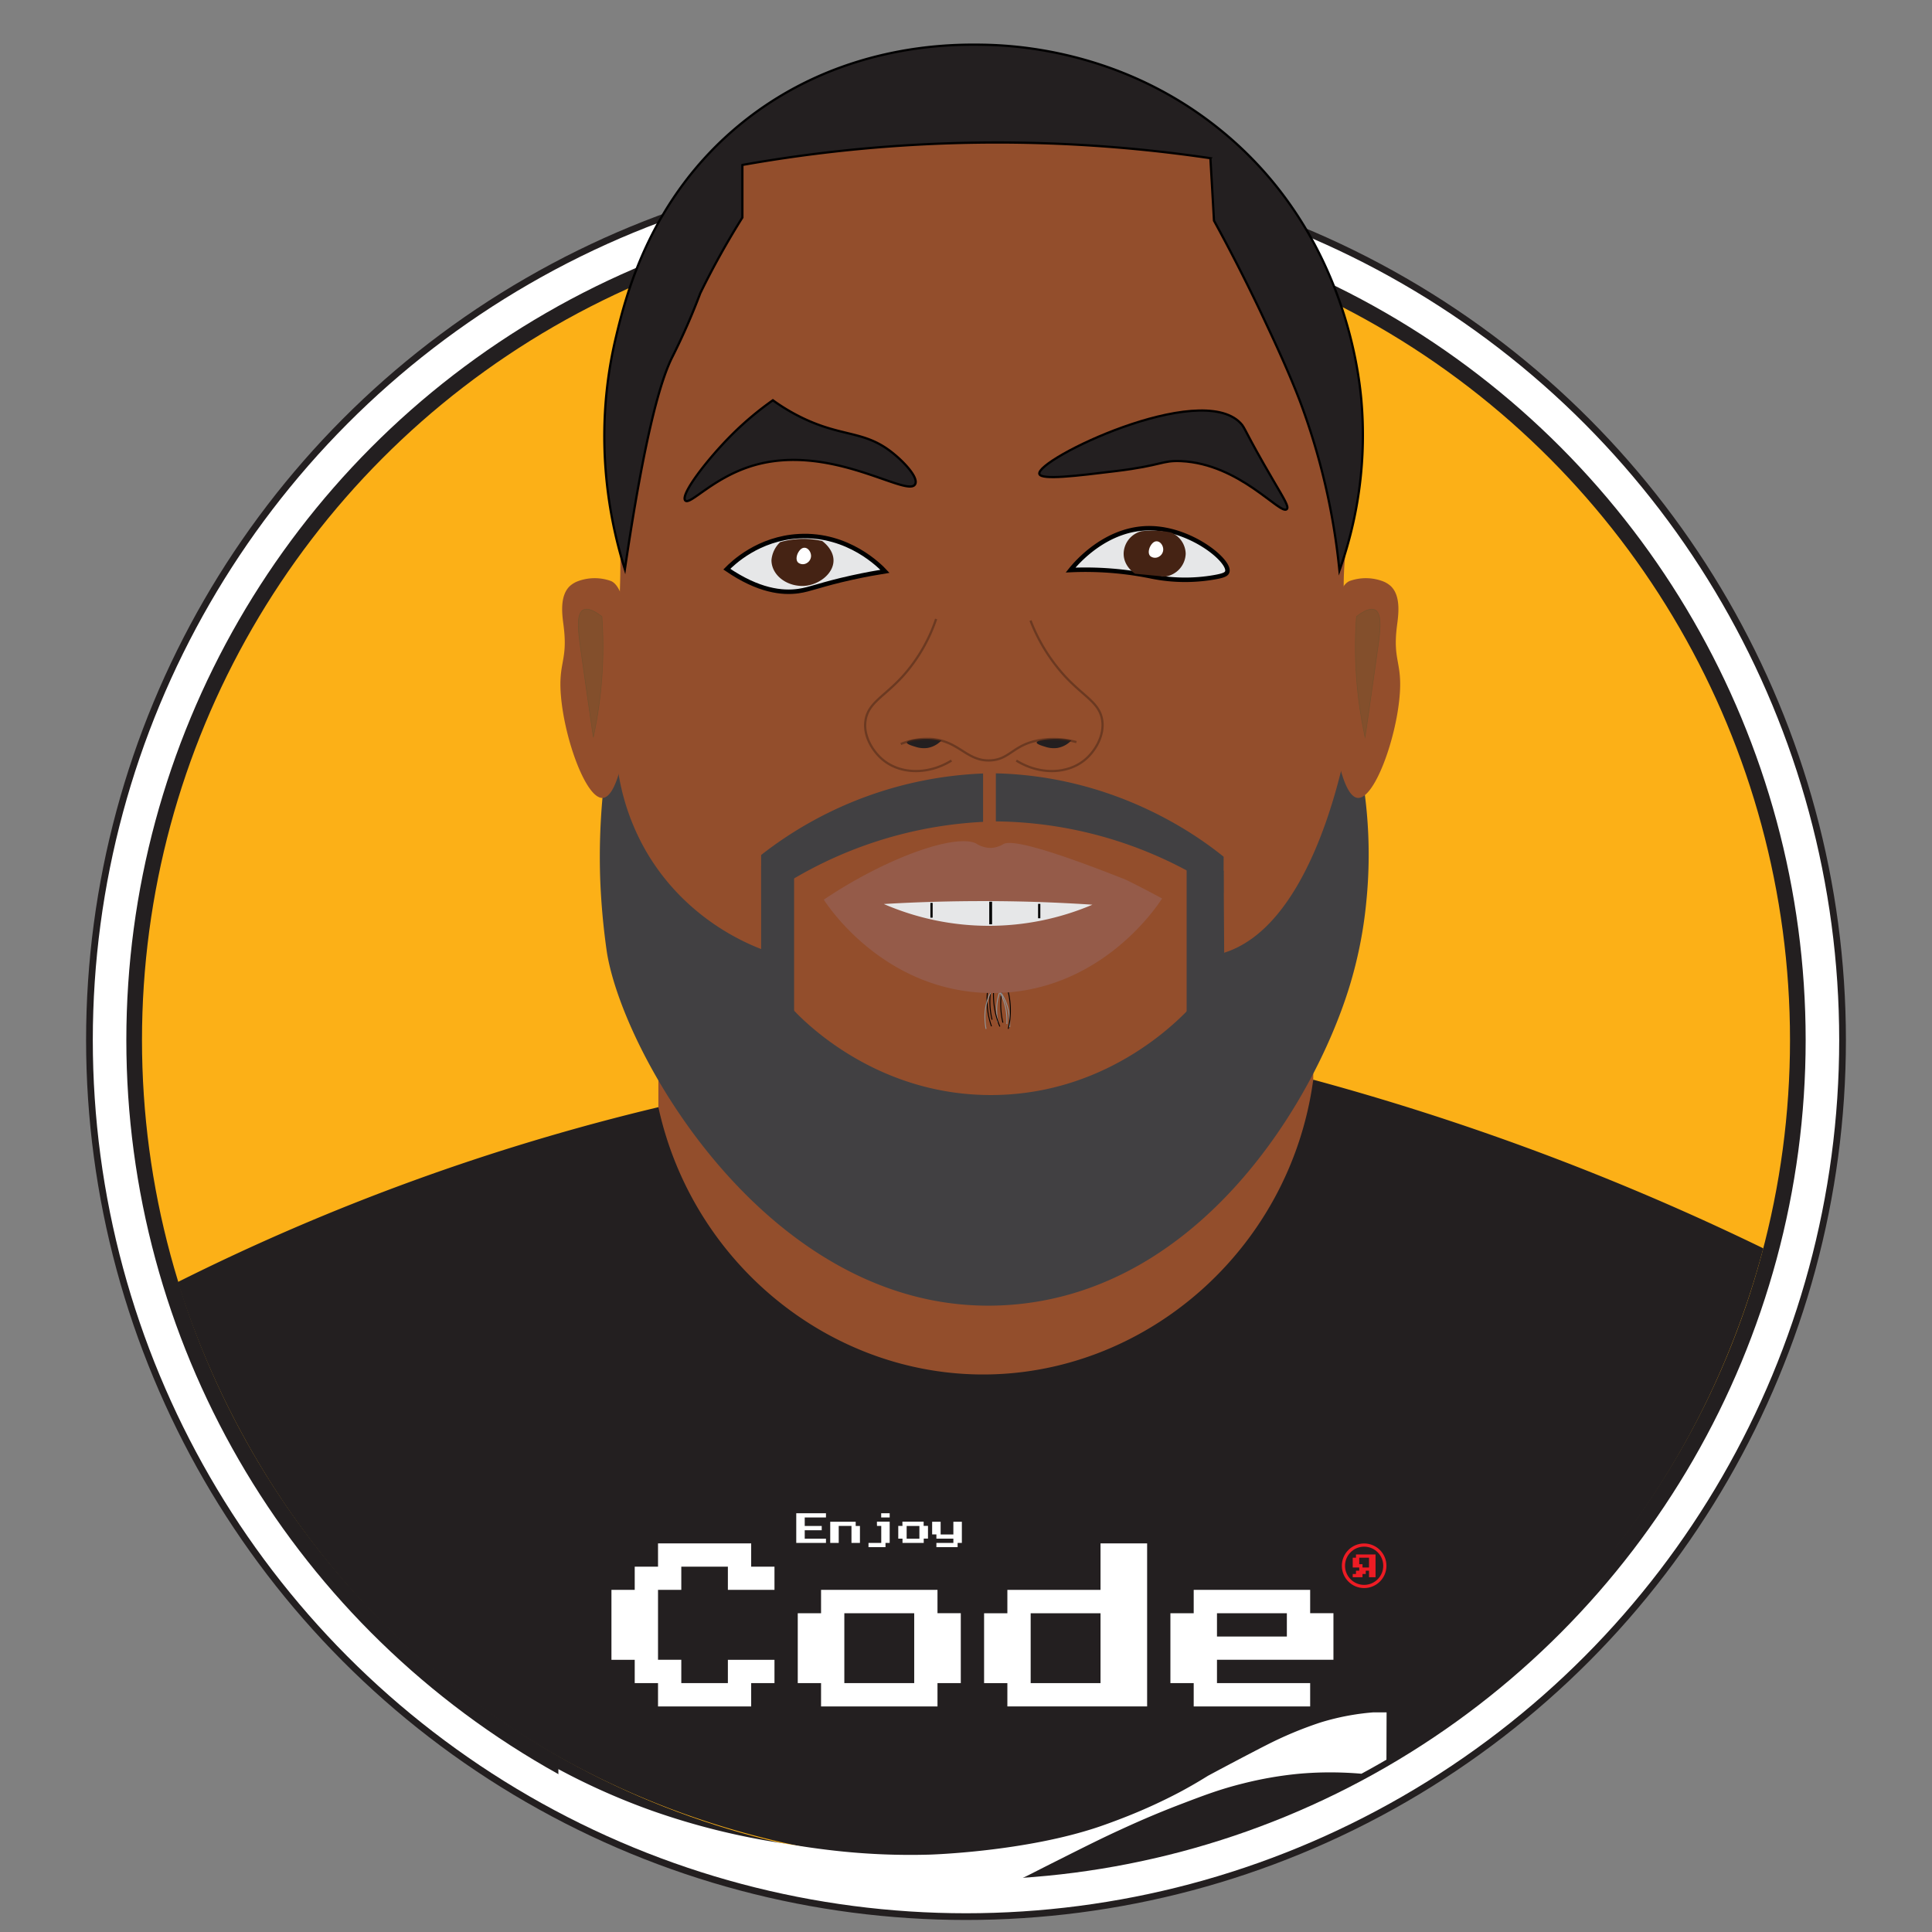 <svg id="assets" xmlns="http://www.w3.org/2000/svg" xmlns:xlink="http://www.w3.org/1999/xlink" viewBox="0 0 864 864"><rect x="0" y="0" width="864" height="864" fill="#808080" stroke="none"/><defs><style>.cls-1,.cls-16,.cls-17,.cls-18,.cls-19,.cls-8,.cls-9{fill:none;}.cls-15,.cls-2{fill:#fff;}.cls-2,.cls-3{stroke:#231f20;}.cls-12,.cls-13,.cls-16,.cls-17,.cls-18,.cls-19,.cls-2,.cls-3,.cls-7,.cls-8,.cls-9{stroke-miterlimit:10;}.cls-2{stroke-width:3px;}.cls-3{fill:#fcb017;stroke-width:7px;}.cls-4{fill:#934e2c;}.cls-5,.cls-7{fill:#231f20;}.cls-6{fill:#414042;}.cls-13,.cls-16,.cls-17,.cls-7,.cls-8{stroke:#000;}.cls-8{stroke-width:0.41px;}.cls-9{stroke:#939598;stroke-width:0.41px;}.cls-10{fill:#955b49;}.cls-11,.cls-13{fill:#e6e7e8;}.cls-12{fill:#834f2c;stroke:#734f2c;stroke-width:0.25px;}.cls-13{stroke-width:2px;}.cls-14{fill:#452314;}.cls-17{stroke-width:1.25px;}.cls-18{stroke:#442416;opacity:0.5;}.cls-19{stroke:#ed1c24;stroke-width:1.43px;}.cls-20{fill:#ed1c24;}.cls-21{clip-path:url(#clip-path);}</style><clipPath id="clip-path"><path class="cls-1" d="M631.6,779.91c-32.53,20.5-121.64,70.42-240.61,61A384.9,384.9,0,0,1,240.9,796.85q-4.78-15.54-9.58-31.08H632.68Z"/></clipPath></defs><title>profilepic</title><g id="profilepic"><circle class="cls-2" cx="432" cy="465.12" r="392"/><circle class="cls-3" cx="432" cy="465.12" r="372"/><rect class="cls-4" x="294.43" y="457.53" width="292.86" height="222.53"/><path class="cls-5" d="M79.52,573.34a995.88,995.88,0,0,1,214.91-78.2c15.07,69.1,75.35,118.55,143.21,119.52,73.73,1.06,139.33-55.35,149.65-131.82a1145.92,1145.92,0,0,1,125.15,41.79c27.16,10.84,52.54,22.17,76.11,33.63-9,34-31.76,101.47-91.3,163.17a365.94,365.94,0,0,1-249.1,112.06c-59.79,2.27-163.17-10.7-252.36-85.14C119.07,684.31,89.85,606.42,79.52,573.34Z"/><path class="cls-4" d="M583.89,397.45C557.62,460.68,500,502.37,439.07,502.18c-80.2-.24-126.66-72.88-134-84.38-5.4-8.46-33.86-53-31.31-106.82.7-14.81,3.79-31,3.68-62.61-.08-26.73-2.36-39.43-2.95-51.88-1.63-34.83,9.12-87.41,47.15-126.76C368.73,21,431.13,20,439.5,20c7.5,0,66.71.91,114.18,46C606.55,116.31,608.6,183.41,608,194.54c-.5,9.4-.77,18.84-.77,18.84a185.45,185.45,0,0,1-4.08,25.36c-5,22.25-.26,52.64.91,66.25C605.85,325.77,603.47,356.29,583.89,397.45Z"/><path class="cls-6" d="M603.3,441.79c-16.16,51.95-66.79,135.09-150.9,141.7-105.26,8.28-173.43-110.33-181-157.65a313,313,0,0,1-2.95-31.74,293.36,293.36,0,0,1,7.91-79.43,102.63,102.63,0,0,0,12.22,65.4c17.65,30.87,45.76,42.15,53.4,44.94q6.56,13.47,13.12,26.94c5.22,5.49,37.66,38.45,89.61,37.75,52.63-.72,84.39-35.44,89.34-41l.06-20.85a39.77,39.77,0,0,0,9.61-.81c43.89-9.16,58.37-91.31,60.25-102.67a210,210,0,0,1,7.06,78.78A191.24,191.24,0,0,1,603.3,441.79Z"/><path class="cls-7" d="M409.25,216.56c-3.46,6.29-38.63-19.28-73.74-7.95-17.08,5.51-27,17.43-29.06,15.21-2.34-2.52,9.73-18.37,21.1-29.67A140.94,140.94,0,0,1,345.63,179a87.34,87.34,0,0,0,13.08,7.83c17.45,8.45,27.08,5.81,39,14.58C403.52,205.68,411,213.49,409.25,216.56Z"/><path class="cls-7" d="M575.48,227.68c-2.8,3-20.83-20.27-47.37-21.47-8.54-.38-8.41,1.94-28.87,4.44-17.95,2.2-33.59,4.11-34.43,1.32-1.9-6.36,71.57-41.94,89.95-22.78,2.24,2.33,1.58,3.31,14.8,25.9C574.44,223.43,576.48,226.62,575.48,227.68Z"/><path class="cls-7" d="M332,73.78v23.5a366.73,366.73,0,0,0-18.81,33.8,294.39,294.39,0,0,1-12.42,28.36c-5.16,10.05-12.33,34.13-21.32,95.15-5.53-17.52-15.25-56.62-4-103.82,4.62-19.35,15.43-62.07,55.29-94.92C374.63,19.74,424.19,19.76,439.5,20c17,.26,62.7,3.47,104.94,37.05C600,101.18,607.5,164.39,608.81,179A179.87,179.87,0,0,1,599,255.12a299.54,299.54,0,0,0-17.73-75.91C575.78,164.94,568.83,150.27,564,140c-8.13-17.13-15.55-31.21-21.1-41.33q-.79-14-1.61-27.92a651.56,651.56,0,0,0-209.22,3Z"/><path class="cls-6" d="M355.12,452H340.39V387.33l14.73-8.1Z"/><path class="cls-6" d="M547.72,465.14H530.67V376.43l16.55,13Q547.47,427.29,547.72,465.14Z"/><path class="cls-8" d="M449,439a36.07,36.07,0,0,0-1.4,12.33,35.26,35.26,0,0,0,.9,6"/><path class="cls-8" d="M444.14,437.68A35.85,35.85,0,0,0,442.75,450a35.1,35.1,0,0,0,.9,6"/><path class="cls-8" d="M442,440.64a36.3,36.3,0,0,0-.12,12.42,35,35,0,0,0,1.52,5.91"/><path class="cls-9" d="M448.25,440.94a23.43,23.43,0,0,0-2.54,10.51,29.89,29.89,0,0,0,.51,5.74"/><path class="cls-9" d="M443,443.9a23.29,23.29,0,0,0-2.54,10.51,29.11,29.11,0,0,0,.51,5.74"/><path class="cls-9" d="M446.08,442.12A23.44,23.44,0,0,1,450,452.19a30.37,30.37,0,0,1,.27,5.76"/><path class="cls-9" d="M447.31,443.47a23.44,23.44,0,0,1,3.94,10.08,28.68,28.68,0,0,1,.27,5.75"/><path class="cls-8" d="M444.54,440.87a36.14,36.14,0,0,0,.7,12.4,36.56,36.56,0,0,0,1.9,5.8"/><path class="cls-8" d="M450.39,441.74a35.59,35.59,0,0,1,.5,18.37"/><path class="cls-10" d="M368.41,402.33A209,209,0,0,1,389.24,390c22.34-11.56,41.29-16.19,47.49-12.66a11.92,11.92,0,0,0,6.37,1.84,11.38,11.38,0,0,0,5.6-1.69c3.11-1.78,15.85.5,54.66,15.87,4,1.95,9.6,4.79,16.31,8.44-1.46,2.37-27.16,42.3-75.83,42.29C395.63,444,370,404.84,368.41,402.33Z"/><path class="cls-11" d="M395.25,404.28c14.34-.85,29.52-1.33,45.46-1.3,16.81,0,32.78.62,47.83,1.6a118.13,118.13,0,0,1-93.29-.3Z"/><path class="cls-4" d="M273.05,259.77a21.52,21.52,0,0,0-15,.3,11.25,11.25,0,0,0-3.12,1.94c-4.93,4.51-3.43,13.57-2.88,17.91,2,15.84-2.54,16.06-1.17,31.6,1.74,19.65,11.37,45.86,18.69,45.31C283,355.82,287.55,264.94,273.05,259.77Z"/><path class="cls-12" d="M269.18,275.74c-2.68-2.08-6.08-4.12-8.3-3-3.33,1.72-2.28,9.74-1.19,17.48,2.37,16.85,4.27,30.07,5.64,39.43a192.53,192.53,0,0,0,3.26-20.16A191,191,0,0,0,269.18,275.74Z"/><path class="cls-4" d="M603.73,259.77a21.52,21.52,0,0,1,15,.3,11.39,11.39,0,0,1,3.12,1.94c4.93,4.51,3.43,13.57,2.88,17.91-2,15.84,2.54,16.06,1.17,31.6-1.74,19.65-11.37,45.86-18.69,45.31C593.81,355.82,589.23,264.94,603.73,259.77Z"/><path class="cls-12" d="M606.62,275.74c2.67-2.08,6.08-4.12,8.3-3,3.33,1.72,2.27,9.74,1.18,17.48-2.36,16.85-4.27,30.07-5.63,39.43a189.95,189.95,0,0,1-3.85-53.95Z"/><path class="cls-6" d="M439.64,345.91a172,172,0,0,0-99.25,36.44v20.13a185.07,185.07,0,0,1,99.25-34.94Z"/><path class="cls-6" d="M445.35,345.84v21.49a184.08,184.08,0,0,1,101.82,31.95l.05-16.14C537.27,375.1,500.32,347.14,445.35,345.84Z"/><path class="cls-13" d="M395.75,255.5c-3.46.55-8.66,1.46-14.92,2.84-13.9,3.07-18.16,5.19-23.79,6-7.19,1-17.78-.06-32-9.81,2.69-2.74,14.1-13.77,32.25-14.75C379.44,238.55,393.73,253.34,395.75,255.5Z"/><path class="cls-14" d="M372.75,250.48c.12,6.34-7.21,11.56-13.87,11.56-7.67,0-13.88-5.18-13.88-11.56a12.61,12.61,0,0,1,3.68-7.83l.22-.21a37.9,37.9,0,0,1,8.56-1.42,37.45,37.45,0,0,1,10.22.91C368.57,242.59,372.66,245.8,372.75,250.48Z"/><path class="cls-15" d="M362.7,248.66a3.71,3.71,0,0,1-1.81,3.1,3.4,3.4,0,0,1-3.93-.15c-1.47-1.41-.28-4-.15-4.23s1.2-2.5,3-2.42C361.46,245,362.73,246.93,362.7,248.66Z"/><path class="cls-13" d="M548.83,255.75c1.53-4.65-15.39-18.83-33.55-19.5-20.54-.76-34.43,16.07-36.52,18.68a147,147,0,0,1,36.52,2.92,75.88,75.88,0,0,0,27.69.32C547.13,257.45,548.48,256.83,548.83,255.75Z"/><path class="cls-14" d="M530.25,247.6a10.7,10.7,0,0,1-9.3,10.27l-13.32-1.3c-.28-.17-5.15-3.29-5.13-9a10.54,10.54,0,0,1,7.94-10,42.17,42.17,0,0,1,4.54-.27,42.77,42.77,0,0,1,8.67.82A10.55,10.55,0,0,1,530.25,247.6Z"/><path class="cls-15" d="M520.2,245.78a3.69,3.69,0,0,1-1.81,3.1,3.4,3.4,0,0,1-3.93-.15c-1.46-1.41-.27-4-.15-4.23s1.2-2.5,3-2.42C519,242.15,520.23,244.05,520.2,245.78Z"/><line class="cls-16" x1="416.58" y1="403.78" x2="416.58" y2="410.38"/><line class="cls-17" x1="443.03" y1="403.25" x2="443.03" y2="413.35"/><line class="cls-16" x1="464.74" y1="404.21" x2="464.74" y2="410.65"/><path class="cls-18" d="M418.64,276.81a73.43,73.43,0,0,1-14.85,25.53c-8.48,9.34-15.47,11.85-16.72,19.82-1.11,7,3.28,13.77,7.43,17.35,7.8,6.75,20.41,7.18,31,.62"/><path class="cls-18" d="M460.85,277.52a78.93,78.93,0,0,0,15.34,24.82c8.64,9.34,15.6,11.93,16.73,19.82,1,7-3.25,13.74-7.43,17.35-7.8,6.75-20.42,7.18-31,.62"/><path class="cls-5" d="M421,331.15a11.12,11.12,0,0,1-6.36,3.36,12.15,12.15,0,0,1-5.47-.61c-1.23-.37-3.68-1.1-3.63-1.85.07-1.06,5.21-1.73,9.18-1.66A31.38,31.38,0,0,1,421,331.15Z"/><path class="cls-5" d="M479.08,331.15a11.12,11.12,0,0,1-6.36,3.36,12.13,12.13,0,0,1-5.47-.61c-1.23-.37-3.69-1.1-3.64-1.85.07-1.06,5.22-1.73,9.18-1.66A31.4,31.4,0,0,1,479.08,331.15Z"/><path class="cls-18" d="M402.84,332.72a31.94,31.94,0,0,1,12.29-2.32c13.51.22,16.81,10.14,27.7,9.66,8.92-.4,10.21-7.13,22.33-9.13a38.44,38.44,0,0,1,16.23.94"/><g id="outline"><path class="cls-15" d="M294.27,695.42v-5.21h41.66v10.41h10.42V711H325.51V700.62H304.68V711H294.27v31.25h10.41V752.7h20.83V742.29h20.84V752.7H335.93v10.42H294.27V752.7H283.85V742.29H273.44V711h10.41V700.62h10.42Z"/><path class="cls-15" d="M367.18,716.25V711h52.07v10.42h10.42V752.7H419.25v10.42H367.18V752.7H356.76V721.46h10.42Zm41.66,20.83V721.46H377.59V752.7h31.25Z"/><path class="cls-15" d="M492.16,700.62V690.21H513v72.91H450.5V752.7H440.09V721.46H450.5V711h41.66Zm0,36.46V721.46H460.92V752.7h31.24Z"/><path class="cls-15" d="M533.83,716.25V711h52.08v10.42h10.41v20.83H544.24V752.7h41.67v10.42H533.83V752.7H523.41V721.46h10.42Zm41.66,10.41v-5.2H544.24v10.41h31.25Z"/><path class="cls-15" d="M356.09,683.38v-6.65h13.29v1.9h-9.5v3.8h7.6v1.9h-7.6v3.79h9.5V690H356.09Z"/><path class="cls-15" d="M371.28,685.28v-4.75h11.39v1.9h1.9V690h-3.79v-7.59h-5.7V690h-3.8Z"/><path class="cls-15" d="M392.17,681.48v-1h5.7V690H396v1.9h-7.6V690h5.7v-7.59h-1.9Zm1.9-3.8v-.95h3.8v1.9h-3.8Z"/><path class="cls-15" d="M403.56,681.48v-1h9.5v1.9H415v5.69h-1.9V690h-9.5v-1.9h-1.89v-5.69h1.89Zm7.6,3.8v-2.85h-5.7v5.69h5.7Z"/><path class="cls-15" d="M416.86,683.38v-2.85h3.8v5.7h5.69v-5.7h3.8V690h-1.9v1.9h-9.49V690h7.59v-1.9h-7.59v-1.89h-1.9Z"/></g><circle class="cls-19" cx="610.05" cy="700.22" r="9.26"/><path class="cls-20" d="M615.15,705.34h-2.92v-2.91h-1.46v1.46h-1.45v1.45h-4.38v-1.45h1.46v-1.46h1.46V701h-2.92v-4.38h1.46v-1.46h8.75v10.21Zm-7.29-5.83h1.46V701h2.91v-4.38h-4.37v2.92Z"/><g class="cls-21"><path class="cls-15" d="M249.71,791.16a302.3,302.3,0,0,0,41.74,18.56,317.12,317.12,0,0,0,58,14.49c15.1,2.5,37.06,6,66.18,5.19,0,0,43.05-1.22,76.32-12.63,6.06-2.07,12.33-4.59,12.33-4.59a240.89,240.89,0,0,0,23-10.57c3.37-1.79,7.81-4.27,12.92-7.46,4.26-2.29,10.57-5.66,18.36-9.72,3.84-2,5.75-3,7.51-3.88a169.81,169.81,0,0,1,24.33-10.21,109.35,109.35,0,0,1,29.69-4.87L620,794.58a162,162,0,0,0-19.39-1.86,158.66,158.66,0,0,0-19.46.49,166.25,166.25,0,0,0-25.38,4.4c-10.2,2.54-17.21,5.22-27.9,9.3-12,4.59-21,8.67-26.61,11.25-8.61,3.94-15.32,7.31-28.76,14.06-12.51,6.28-13.29,6.85-18.38,9.08a240.94,240.94,0,0,1-23.79,8.87c-3.79,1.21-10.73,3.41-19.25,5.4a215,215,0,0,1-37.42,5.19,286.93,286.93,0,0,1-46.28-1.29,324.85,324.85,0,0,1-37.41-6.28,392.09,392.09,0,0,1-40.23-11Z"/></g></g></svg>